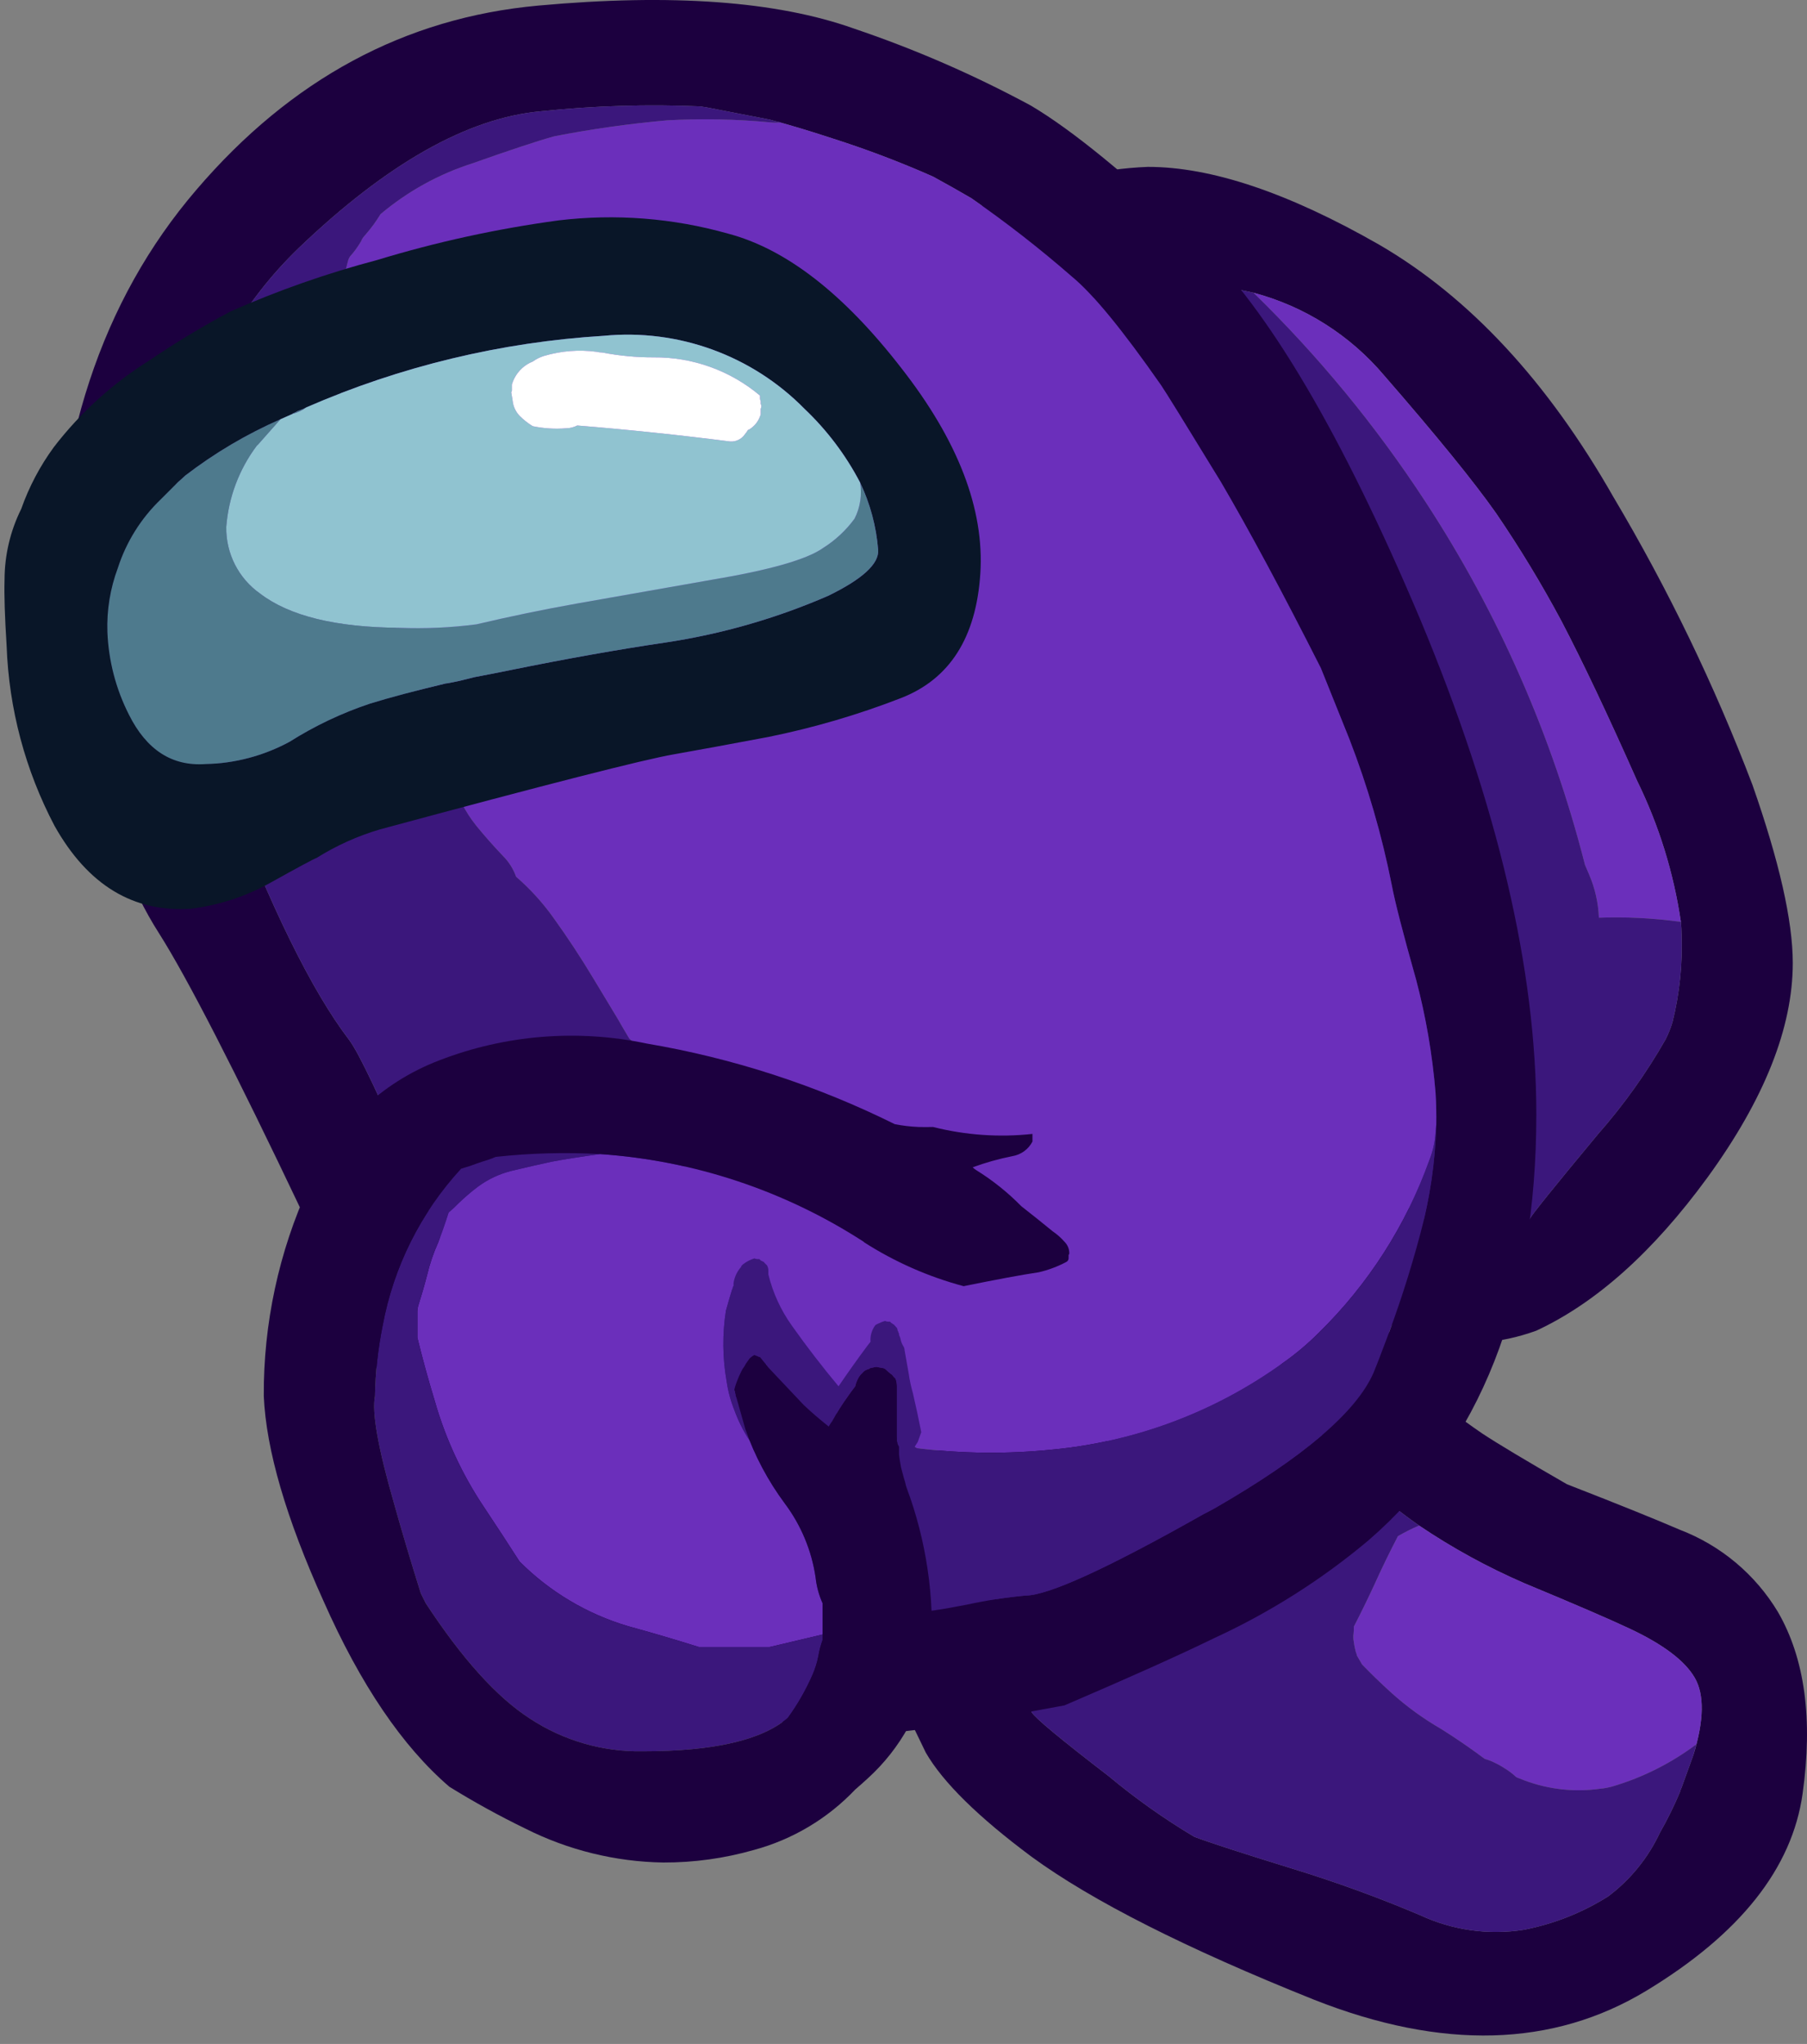 <?xml version="1.0" encoding="UTF-8"?>
<svg width="130px" height="147px" viewBox="0 0 130 147" version="1.1" xmlns="http://www.w3.org/2000/svg" xmlns:xlink="http://www.w3.org/1999/xlink">
    <rect x="0" y="0" width="130" height="147" fill="#808080" stroke="none"/>
    <title>ico-purple-player</title>
    <g id="Page-1" stroke="none" stroke-width="1" fill="none" fill-rule="evenodd">
        <g id="ico-purple-player" transform="translate(65, 73.5) scale(-1, 1) translate(-65, -73.5) " fill-rule="nonzero">
            <g id="Layer4_13_MEMBER_0_FILL" transform="translate(1, 12)">
                <path d="M55.123,1.802 C54.242,1.308 53.275,0.986 52.273,0.852 C52.007,0.811 51.74,0.761 51.473,0.702 C49.817,0.303 48.125,0.068 46.423,0.002 C41.853,-0.001 36.303,1.865 29.773,5.602 C23.283,9.38 17.666,15.43 12.923,23.752 C9.001,30.352 5.655,37.278 2.923,44.452 C0.993,49.956 0.026,54.223 0.023,57.252 C0.023,61.919 2.073,67.069 6.173,72.702 C10.073,78.036 14.173,81.702 18.473,83.702 C23.729,85.6 28.763,84.417 33.573,80.152 C34.313,79.49 34.894,78.67 35.273,77.752 C37.63,71.9 39.291,65.792 40.223,59.552 C42.023,55.886 43.706,52.152 45.273,48.352 C46.661,44.942 48.351,41.662 50.323,38.552 C50.882,38.127 51.357,37.602 51.723,37.002 C51.923,36.636 52.14,36.252 52.373,35.852 C52.516,35.633 52.633,35.398 52.723,35.152 C54.92,30.923 57.427,26.862 60.223,23.002 C60.623,22.502 60.99,22.019 61.323,21.552 C64.99,16.652 65.073,11.936 61.573,7.402 C61.54,7.302 61.506,7.186 61.473,7.052 L61.473,6.302 C61.148,4.991 60.298,3.87 59.123,3.202 C57.895,2.476 56.536,2 55.123,1.802 M51.473,9.602 C52.17,9.693 52.871,9.743 53.573,9.752 C53.62,9.805 53.67,9.855 53.723,9.902 L53.723,10.302 C53.756,10.436 53.79,10.552 53.823,10.652 C53.858,10.791 53.909,10.925 53.973,11.052 C54.006,11.186 54.04,11.302 54.073,11.402 C54.273,11.669 54.473,11.936 54.673,12.202 C54.873,12.436 55.056,12.669 55.223,12.902 C55.439,13.185 55.691,13.437 55.973,13.652 C55.784,14.165 55.532,14.652 55.223,15.102 C54.528,16.026 53.988,17.056 53.623,18.152 C53.39,18.786 53.123,19.419 52.823,20.052 C50.884,22.161 49.282,24.556 48.073,27.152 C47.223,28.955 46.272,30.708 45.223,32.402 C42.363,35.925 40.038,39.851 38.323,44.052 C36.856,47.552 35.406,51.052 33.973,54.552 C33.852,54.669 33.751,54.804 33.673,54.952 C32.245,58.301 31.302,61.837 30.873,65.452 C30.606,67.986 30.138,70.494 29.473,72.952 C29.24,73.186 29.023,73.419 28.823,73.652 C28.332,74.211 27.797,74.729 27.223,75.202 C26.561,75.667 25.837,76.037 25.073,76.302 C23.373,76.302 21.673,76.302 19.973,76.302 C19.755,76.243 19.551,76.141 19.373,76.002 C19.228,75.919 19.094,75.818 18.973,75.702 C18.811,75.376 17.161,73.326 14.023,69.552 C12.18,67.456 10.555,65.178 9.173,62.752 C8.97,62.351 8.802,61.933 8.673,61.502 C8.159,59.427 7.94,57.289 8.023,55.152 C8.027,54.881 8.043,54.597 8.073,54.302 C8.59,50.776 9.653,47.352 11.223,44.152 C13.321,39.422 15.138,35.588 16.673,32.652 C18.099,29.987 19.668,27.399 21.373,24.902 C22.97,22.633 25.653,19.333 29.423,15.002 C31.873,12.103 35.154,10.026 38.823,9.052 C40.43,8.68 42.074,8.496 43.723,8.502 L43.973,8.502 L48.923,9.202 C49.697,9.329 50.547,9.462 51.473,9.602 L51.473,9.602 Z" id="path6" fill="#1C003F"></path>
                <path d="M26.473,24.052 C30.026,18.614 34.168,13.583 38.823,9.052 C35.154,10.026 31.873,12.103 29.423,15.002 C25.653,19.333 22.97,22.633 21.373,24.902 C19.668,27.399 18.099,29.987 16.673,32.652 C15.138,35.588 13.321,39.422 11.223,44.152 C9.653,47.352 8.59,50.776 8.073,54.302 C10.027,54.032 12.001,53.932 13.973,54.002 C14.014,52.935 14.251,51.884 14.673,50.902 C14.773,50.669 14.873,50.436 14.973,50.202 C17.336,40.911 21.222,32.074 26.473,24.052 L26.473,24.052 Z" id="path8" fill="#6B2FBB"></path>
                <path d="M53.573,9.752 C52.871,9.743 52.169,9.693 51.473,9.602 C50.547,9.462 49.697,9.329 48.923,9.202 L43.973,8.502 L43.723,8.502 C42.074,8.496 40.43,8.68 38.823,9.052 C34.168,13.583 30.026,18.614 26.473,24.052 C21.222,32.074 17.336,40.91 14.973,50.202 C14.873,50.436 14.773,50.669 14.673,50.902 C14.251,51.884 14.014,52.935 13.973,54.002 C12.001,53.931 10.027,54.032 8.073,54.302 C8.043,54.597 8.027,54.881 8.023,55.152 C7.94,57.289 8.159,59.427 8.673,61.502 C8.802,61.933 8.969,62.351 9.173,62.752 C10.555,65.178 12.18,67.456 14.023,69.552 C17.161,73.326 18.811,75.376 18.973,75.702 C19.094,75.818 19.228,75.919 19.373,76.002 C19.551,76.141 19.755,76.243 19.973,76.302 C21.673,76.302 23.373,76.302 25.073,76.302 C25.837,76.037 26.561,75.667 27.223,75.202 C27.797,74.729 28.332,74.211 28.823,73.652 C29.023,73.419 29.24,73.186 29.473,72.952 C30.138,70.494 30.606,67.986 30.873,65.452 C31.302,61.837 32.244,58.301 33.673,54.952 C33.751,54.804 33.852,54.669 33.973,54.552 C35.406,51.052 36.856,47.552 38.323,44.052 C40.037,39.851 42.362,35.925 45.223,32.402 C46.271,30.708 47.223,28.955 48.073,27.152 C49.282,24.556 50.884,22.161 52.823,20.052 C53.123,19.419 53.39,18.786 53.623,18.152 C53.988,17.056 54.528,16.026 55.223,15.102 C55.532,14.652 55.784,14.165 55.973,13.652 C55.691,13.437 55.438,13.185 55.223,12.902 C55.056,12.669 54.873,12.436 54.673,12.202 C54.473,11.936 54.273,11.669 54.073,11.402 C54.04,11.302 54.006,11.186 53.973,11.052 C53.908,10.925 53.858,10.791 53.823,10.652 C53.79,10.552 53.756,10.436 53.723,10.302 L53.723,9.902 C53.67,9.855 53.62,9.805 53.573,9.752 Z" id="path10" fill="#3B177C"></path>
            </g>
            <g id="Layer4_13_MEMBER_1_FILL" transform="translate(0, 85)">
                <path d="M66.508,28.757 C67.267,25.93 66.374,22.916 64.198,20.958 C59.633,16.398 55.068,11.838 50.503,7.278 C50.47,7.335 50.447,7.341 50.435,7.296 C50.25,7.15 50.044,6.974 49.817,6.766 C48.324,6.096 46.874,5.336 45.474,4.489 C42.863,2.79 40.069,1.39 37.145,0.316 C36.923,0.227 36.695,0.153 36.463,0.096 C36.284,0.117 36.104,0.128 35.924,0.131 C35.768,0.123 35.613,0.152 35.471,0.215 C35.284,0.219 35.098,0.208 34.913,0.182 C34.797,0.218 34.688,0.272 34.589,0.342 C34.483,0.411 34.381,0.487 34.285,0.57 C34.044,0.675 33.823,0.821 33.631,1.001 L33.308,1.161 C33.202,1.23 33.1,1.306 33.003,1.389 C32.957,1.533 32.896,1.672 32.822,1.804 C32.668,2.002 32.528,2.21 32.403,2.428 L32.228,2.731 L32.003,3.121 C32.034,3.6 31.99,4.081 31.873,4.547 C31.672,6.01 31.308,7.446 30.787,8.827 C30.494,9.736 30.172,10.627 29.82,11.502 C29.759,11.604 29.715,11.715 29.689,11.83 L29.639,11.917 C28.936,13.667 26.841,15.729 23.354,18.103 C22.234,18.842 20.205,20.057 17.266,21.748 C13.642,23.158 10.933,24.25 9.14,25.023 C6.194,26.152 3.711,28.235 2.087,30.94 C0.153,34.288 -0.436,38.643 0.317,44.005 C1.071,49.367 4.812,54.086 11.541,58.164 C18.271,62.241 26.247,62.459 35.471,58.816 C44.683,55.127 51.452,51.703 55.778,48.543 C59.623,45.682 62.163,43.184 63.396,41.048 L64.291,39.197 C65.101,37.196 65.734,35.128 66.185,33.016 C66.394,31.779 66.499,30.527 66.499,29.272 C66.48,29.101 66.482,28.928 66.508,28.757 M42.333,12.029 C43.401,12.646 44.472,13.225 45.544,13.768 C49.709,18.02 53.837,22.27 57.928,26.517 C58.132,26.747 58.32,26.99 58.489,27.246 C58.475,27.33 58.447,27.411 58.408,27.487 C58.386,27.644 58.355,27.799 58.313,27.952 C58.287,28.122 58.284,28.295 58.304,28.466 C58.569,30.274 57.726,33.502 55.774,38.149 C55.541,38.553 53.694,40.085 50.234,42.744 C48.301,44.356 46.243,45.813 44.081,47.102 C42.951,47.527 40.582,48.295 36.976,49.408 C33.875,50.359 30.825,51.469 27.839,52.735 C25.507,53.824 22.903,54.191 20.361,53.787 C18.209,53.37 16.154,52.556 14.3,51.385 C12.707,50.189 11.432,48.62 10.587,46.817 C10.05,45.877 9.57,44.905 9.149,43.908 C9.116,43.781 9.071,43.659 9.014,43.541 L8.168,41.206 C7.406,38.726 7.375,36.88 8.075,35.667 C8.775,34.455 10.316,33.285 12.699,32.159 C14.128,31.483 16.665,30.388 20.31,28.875 C22.966,27.726 25.509,26.334 27.907,24.716 C29.143,23.855 30.321,22.916 31.436,21.904 C33.417,20.159 35.131,18.134 36.524,15.892 L36.849,15.329 C37.245,14.442 37.632,13.606 38.007,12.822 C38.334,12.058 38.613,11.275 38.842,10.476 C40.045,10.902 41.212,11.421 42.333,12.029 L42.333,12.029 Z" id="path13" fill="#1C003F"></path>
                <path d="M32.617,32.458 C32.598,32.302 32.592,32.144 32.601,31.987 C32.093,31 31.607,30.008 31.144,29.01 C30.604,27.812 30.032,26.636 29.43,25.479 C28.938,25.195 28.429,24.94 27.907,24.716 C25.509,26.334 22.966,27.726 20.31,28.875 C16.665,30.388 14.128,31.483 12.699,32.159 C10.316,33.285 8.775,34.455 8.075,35.667 C7.375,36.88 7.406,38.726 8.168,41.206 C8.095,40.933 8.028,40.682 7.967,40.454 C9.729,41.776 11.708,42.782 13.815,43.426 C14.166,43.541 14.53,43.616 14.899,43.648 C16.865,43.922 18.869,43.663 20.701,42.899 C20.782,42.878 20.86,42.845 20.931,42.8 C21.181,42.564 21.457,42.355 21.752,42.178 C21.996,42.016 22.251,41.874 22.517,41.753 C22.73,41.648 22.952,41.563 23.182,41.502 C24.198,40.741 25.249,40.02 26.335,39.339 C27.618,38.598 28.82,37.724 29.919,36.731 C30.646,36.073 31.343,35.398 32.012,34.707 L32.112,34.533 L32.212,34.36 L32.387,34.057 C32.39,33.987 32.41,33.92 32.444,33.859 C32.517,33.605 32.57,33.346 32.602,33.084 C32.644,32.878 32.65,32.666 32.617,32.458 L32.617,32.458 Z" id="path15" fill="#6B2FBB"></path>
                <path d="M45.544,13.768 C44.472,13.225 43.401,12.646 42.333,12.029 C41.212,11.421 40.045,10.902 38.842,10.476 C38.613,11.275 38.334,12.058 38.007,12.822 C37.632,13.606 37.245,14.442 36.849,15.329 L36.524,15.892 C35.131,18.134 33.417,20.159 31.436,21.904 C30.321,22.916 29.143,23.855 27.907,24.716 C28.429,24.94 28.938,25.195 29.43,25.479 C30.032,26.635 30.604,27.812 31.144,29.01 C31.607,30.008 32.093,31 32.601,31.987 C32.592,32.144 32.598,32.302 32.617,32.458 C32.65,32.666 32.645,32.878 32.602,33.084 C32.57,33.346 32.517,33.605 32.444,33.859 C32.41,33.92 32.39,33.987 32.387,34.057 L32.212,34.36 L32.112,34.533 L32.012,34.707 C31.343,35.398 30.646,36.073 29.919,36.731 C28.82,37.724 27.618,38.598 26.335,39.339 C25.249,40.02 24.198,40.741 23.182,41.502 C22.952,41.563 22.73,41.648 22.517,41.753 C22.251,41.874 21.996,42.016 21.752,42.178 C21.457,42.355 21.181,42.564 20.931,42.8 C20.86,42.845 20.782,42.878 20.701,42.899 C18.869,43.663 16.865,43.922 14.899,43.648 C14.53,43.616 14.166,43.541 13.815,43.426 C11.708,42.782 9.729,41.776 7.967,40.454 C8.028,40.682 8.095,40.932 8.168,41.206 L9.014,43.541 C9.071,43.659 9.116,43.781 9.149,43.908 C9.57,44.905 10.05,45.877 10.587,46.817 C11.432,48.62 12.707,50.189 14.3,51.385 C16.154,52.556 18.209,53.37 20.361,53.787 C22.903,54.191 25.507,53.824 27.839,52.735 C30.825,51.469 33.875,50.359 36.976,49.408 C40.583,48.296 42.951,47.527 44.081,47.102 C46.243,45.813 48.301,44.356 50.234,42.744 C53.694,40.085 55.541,38.553 55.774,38.149 C57.726,33.502 58.569,30.274 58.304,28.466 C58.284,28.295 58.287,28.122 58.313,27.952 C58.355,27.799 58.387,27.644 58.408,27.487 C58.447,27.411 58.475,27.33 58.489,27.246 C58.32,26.99 58.132,26.747 57.928,26.517 C53.838,22.27 49.71,18.02 45.544,13.768 Z" id="path17" fill="#3B177C"></path>
            </g>
            <g id="Layer4_13_MEMBER_2_FILL" transform="translate(19, 0)">
                <path d="M72.273,0.402 C62.687,-0.472 55.12,0.078 49.573,2.052 C45.173,3.538 40.908,5.394 36.823,7.602 C33.87,9.353 29.87,12.619 24.823,17.402 C19.765,22.219 14.432,31.269 8.823,44.552 C3.254,57.882 0.471,69.749 0.473,80.152 C0.473,93.619 4.506,103.836 12.573,110.802 C15.929,113.616 19.645,115.97 23.623,117.802 C26.156,119.036 29.756,120.652 34.423,122.652 C42.467,124.164 47.617,124.864 49.873,124.752 C52.331,124.602 54.74,123.992 56.973,122.952 C59.412,121.889 64.729,119.122 72.923,114.652 C75.006,113.342 76.753,111.561 78.023,109.452 C78.923,108.119 80.056,106.186 81.423,103.652 C84.19,97.819 86.806,92.319 89.273,87.152 C94.106,76.986 97.54,70.302 99.573,67.102 C101.54,64.036 103.39,59.419 105.123,53.252 C106.456,47.652 107.123,44.819 107.123,44.752 C107.123,31.984 103.706,21.617 96.873,13.652 C90.064,5.69 81.864,1.274 72.273,0.402 M60.273,7.702 C60.375,7.697 60.475,7.68 60.573,7.652 C64.41,7.486 68.253,7.603 72.073,8.002 C77.341,8.472 83.157,11.755 89.523,17.852 C91.48,19.742 93.163,21.897 94.523,24.252 C97.559,29.504 99.076,35.904 99.073,43.452 C99.073,44.752 97.656,49.136 94.823,56.602 C91.556,65.202 88.573,71.269 85.873,74.802 C85.173,75.736 83.606,79.036 81.173,84.702 C77.94,92.169 75.956,96.652 75.223,98.152 C71.956,104.919 68.123,109.636 63.723,112.302 C59.556,114.802 53.806,116.052 46.473,116.052 C45.045,115.998 43.624,115.831 42.223,115.552 C41.974,115.506 41.707,115.456 41.423,115.402 C40.037,115.101 38.635,114.884 37.223,114.752 C35.589,114.75 31.322,112.8 24.423,108.902 C24.142,108.762 23.859,108.612 23.573,108.452 C17.189,104.775 13.389,101.525 12.173,98.702 C11.941,98.136 11.707,97.536 11.473,96.902 C10.442,94.236 9.558,91.515 8.823,88.752 C8.13,86.191 7.744,83.555 7.673,80.902 C7.66,80.131 7.676,79.364 7.723,78.602 C7.948,75.85 8.417,73.122 9.123,70.452 C10.056,67.152 10.64,64.886 10.873,63.652 C11.582,60.07 12.603,56.557 13.923,53.152 L15.973,48.052 C18.74,42.586 21.14,38.119 23.173,34.652 C25.74,30.452 27.173,28.136 27.473,27.702 C30.24,23.736 32.373,21.136 33.873,19.902 C36.183,17.886 38.604,16 41.123,14.252 C42.04,13.718 42.957,13.202 43.873,12.702 C46.238,11.655 48.658,10.737 51.123,9.952 C52.751,9.417 54.251,8.967 55.623,8.602 L60.273,7.702 Z" id="path20" fill="#1C003F"></path>
                <path d="M55.573,8.802 C55.324,8.828 55.072,8.828 54.823,8.802 C55.102,8.745 55.369,8.679 55.623,8.602 C54.252,8.967 52.752,9.417 51.123,9.952 C48.658,10.737 46.238,11.655 43.873,12.702 C42.957,13.202 42.04,13.718 41.123,14.252 C38.604,16 36.183,17.886 33.873,19.902 C32.373,21.136 30.24,23.736 27.473,27.702 C27.173,28.136 25.74,30.452 23.173,34.652 C21.14,38.119 18.74,42.586 15.973,48.052 L13.923,53.152 C12.603,56.557 11.582,60.07 10.873,63.652 C10.64,64.886 10.056,67.152 9.123,70.452 C8.417,73.122 7.949,75.85 7.723,78.602 C7.677,79.364 7.66,80.131 7.673,80.902 C7.691,81.076 7.707,81.242 7.723,81.402 C7.757,82.106 7.909,82.799 8.173,83.452 C9.852,88.134 12.57,92.373 16.123,95.852 C16.91,96.641 17.763,97.36 18.673,98.002 C23.551,101.527 29.282,103.685 35.273,104.252 C38.517,104.586 41.787,104.552 45.023,104.152 C46.771,103.112 48.656,102.321 50.623,101.802 C54.429,98.772 57.462,94.882 59.473,90.452 C59.57,89.663 59.772,88.889 60.073,88.152 C60.74,86.586 61.356,84.986 61.923,83.352 C62.523,81.552 63.073,79.786 63.573,78.052 C63.926,76.74 64.677,75.57 65.723,74.702 C66.023,74.202 66.306,73.719 66.573,73.252 C67.173,72.252 67.757,71.286 68.323,70.352 C69.223,68.852 70.19,67.386 71.223,65.952 C71.99,64.885 72.88,63.912 73.873,63.052 C74.072,62.487 74.397,61.974 74.823,61.552 C75.49,60.852 76.123,60.136 76.723,59.402 C77.553,58.376 78.15,57.182 78.473,55.902 C78.801,54.582 79.36,53.329 80.123,52.202 C80.188,51.674 80.358,51.164 80.623,50.702 C80.954,49.977 81.221,49.224 81.423,48.452 C81.661,47.407 81.995,46.386 82.423,45.402 C82.866,44.444 83.25,43.458 83.573,42.452 C83.673,42.186 83.808,41.934 83.973,41.702 C83.973,41.568 83.99,41.433 84.023,41.302 C84.058,40.926 84.142,40.557 84.273,40.202 L84.573,39.402 C84.776,38.924 84.911,38.419 84.973,37.902 C85.047,37.517 85.182,37.145 85.373,36.802 C85.598,36.45 85.799,36.083 85.973,35.702 L85.973,33.802 C85.973,33.169 85.99,32.552 86.023,31.952 C86.056,31.552 86.09,31.169 86.123,30.802 C86.153,30.414 86.272,30.037 86.473,29.702 L86.473,20.652 C86.44,20.552 86.406,20.436 86.373,20.302 C86.309,20.179 86.274,20.042 86.273,19.902 C86.206,19.669 86.14,19.436 86.073,19.202 C86.04,19.069 86.006,18.936 85.973,18.802 C85.943,18.678 85.893,18.56 85.823,18.452 C85.519,18.114 85.251,17.746 85.023,17.352 C84.955,17.184 84.853,17.03 84.723,16.902 C84.523,16.669 84.323,16.419 84.123,16.152 C83.956,15.919 83.79,15.669 83.623,15.402 C81.683,13.765 79.441,12.525 77.023,11.752 C74.298,10.786 72.331,10.136 71.123,9.802 C68.428,9.277 65.708,8.893 62.973,8.652 C60.506,8.519 58.033,8.569 55.573,8.802 Z" id="path22" fill="#6B2FBB"></path>
                <path d="M60.573,7.652 C60.475,7.68 60.375,7.697 60.273,7.702 L55.623,8.602 C55.369,8.679 55.102,8.745 54.823,8.802 C55.072,8.828 55.324,8.828 55.573,8.802 C58.033,8.569 60.506,8.519 62.973,8.652 C65.708,8.893 68.428,9.277 71.123,9.802 C72.331,10.136 74.298,10.786 77.023,11.752 C79.441,12.525 81.683,13.765 83.623,15.402 C83.79,15.669 83.956,15.919 84.123,16.152 C84.323,16.419 84.523,16.669 84.723,16.902 C84.853,17.03 84.955,17.183 85.023,17.352 C85.251,17.745 85.519,18.114 85.823,18.452 C85.893,18.56 85.943,18.678 85.973,18.802 C86.006,18.936 86.04,19.069 86.073,19.202 C86.14,19.436 86.206,19.669 86.273,19.902 C86.274,20.042 86.309,20.179 86.373,20.302 C86.406,20.436 86.44,20.552 86.473,20.652 L86.473,29.702 C86.273,30.037 86.153,30.414 86.123,30.802 C86.09,31.169 86.056,31.552 86.023,31.952 C85.99,32.552 85.973,33.169 85.973,33.802 L85.973,35.702 C85.799,36.083 85.598,36.45 85.373,36.802 C85.182,37.145 85.047,37.517 84.973,37.902 C84.911,38.419 84.776,38.924 84.573,39.402 L84.273,40.202 C84.142,40.557 84.058,40.926 84.023,41.302 C83.99,41.433 83.973,41.568 83.973,41.702 C83.808,41.934 83.673,42.186 83.573,42.452 C83.25,43.458 82.866,44.443 82.423,45.402 C81.995,46.386 81.661,47.407 81.423,48.452 C81.221,49.224 80.954,49.977 80.623,50.702 C80.358,51.164 80.188,51.674 80.123,52.202 C79.36,53.329 78.801,54.581 78.473,55.902 C78.15,57.182 77.553,58.376 76.723,59.402 C76.123,60.136 75.49,60.852 74.823,61.552 C74.397,61.974 74.072,62.487 73.873,63.052 C72.88,63.912 71.99,64.885 71.223,65.952 C70.19,67.386 69.223,68.852 68.323,70.352 C67.757,71.286 67.173,72.252 66.573,73.252 C66.307,73.719 66.023,74.202 65.723,74.702 C64.677,75.57 63.926,76.74 63.573,78.052 C63.073,79.786 62.523,81.552 61.923,83.352 C61.357,84.986 60.74,86.586 60.073,88.152 C59.772,88.889 59.571,89.663 59.473,90.452 C57.462,94.882 54.429,98.772 50.623,101.802 C48.656,102.321 46.771,103.112 45.023,104.152 C41.787,104.552 38.517,104.586 35.273,104.252 C29.282,103.685 23.551,101.527 18.673,98.002 C17.763,97.36 16.91,96.641 16.123,95.852 C12.57,92.373 9.852,88.134 8.173,83.452 C7.909,82.799 7.757,82.106 7.723,81.402 C7.707,81.242 7.691,81.076 7.673,80.902 C7.744,83.555 8.13,86.191 8.823,88.752 C9.558,91.515 10.442,94.236 11.473,96.902 C11.708,97.536 11.941,98.136 12.173,98.702 C13.39,101.525 17.19,104.775 23.573,108.452 C23.859,108.612 24.143,108.762 24.423,108.902 C31.322,112.8 35.589,114.75 37.223,114.752 C38.635,114.884 40.037,115.101 41.423,115.402 C41.708,115.456 41.974,115.506 42.223,115.552 C43.624,115.831 45.045,115.998 46.473,116.052 C53.806,116.052 59.556,114.802 63.723,112.302 C68.123,109.636 71.956,104.919 75.223,98.152 C75.956,96.652 77.94,92.169 81.173,84.702 C83.606,79.036 85.173,75.736 85.873,74.802 C88.573,71.269 91.556,65.202 94.823,56.602 C97.656,49.136 99.073,44.752 99.073,43.452 C99.076,35.904 97.559,29.504 94.523,24.252 C93.163,21.897 91.48,19.742 89.523,17.852 C83.158,11.755 77.341,8.472 72.073,8.002 C68.254,7.603 64.41,7.486 60.573,7.652 Z" id="path24" fill="#3B177C"></path>
            </g>
            <g id="Layer4_13_MEMBER_2_MEMBER_0_FILL" transform="translate(53, 74)">
                <path d="M21.873,24.102 C21.833,24.191 21.782,24.275 21.723,24.352 C21.771,24.293 21.821,24.226 21.873,24.152 C21.88,24.153 21.88,24.137 21.873,24.102 M37.323,9.552 C36.434,9.383 35.268,9.199 33.823,9.002 C27.074,9.461 20.553,11.629 14.873,15.302 L14.823,15.352 C12.616,16.764 10.204,17.826 7.673,18.502 C7.981,19.66 8.365,20.796 8.823,21.902 C9.446,23.466 9.899,25.092 10.173,26.752 C10.306,27.767 10.575,28.76 10.973,29.702 C10.891,29.484 10.808,29.251 10.723,29.002 C10.904,28.073 11.104,27.139 11.323,26.202 C11.455,25.743 11.555,25.275 11.623,24.802 L11.923,23.102 C11.925,22.995 11.96,22.89 12.023,22.802 C12.124,22.633 12.192,22.447 12.223,22.252 C12.251,22.167 12.284,22.083 12.323,22.002 L12.323,21.902 C12.352,21.877 12.371,21.841 12.373,21.802 C12.376,21.764 12.394,21.728 12.423,21.702 C12.424,21.633 12.441,21.564 12.473,21.502 L12.573,21.402 C12.571,21.389 12.576,21.375 12.586,21.365 C12.595,21.355 12.609,21.35 12.623,21.352 C12.656,21.286 12.69,21.252 12.723,21.252 C12.768,21.211 12.818,21.178 12.873,21.152 L12.973,21.052 C13.04,21.052 13.09,21.052 13.123,21.052 C13.193,21.052 13.261,21.035 13.323,21.002 C13.461,21.038 13.596,21.088 13.723,21.152 C13.829,21.189 13.93,21.239 14.023,21.302 C14.283,21.646 14.407,22.073 14.373,22.502 C14.439,22.579 14.506,22.662 14.573,22.752 C15.298,23.727 15.998,24.71 16.673,25.702 C17.843,24.301 18.96,22.851 20.023,21.352 C20.821,20.239 21.398,18.983 21.723,17.652 L21.723,17.402 C21.716,17.262 21.751,17.123 21.823,17.002 L21.923,16.902 L22.023,16.802 C22.021,16.789 22.026,16.775 22.036,16.765 C22.045,16.755 22.059,16.75 22.073,16.752 L22.273,16.652 L22.373,16.552 C22.406,16.552 22.456,16.552 22.523,16.552 C22.593,16.552 22.661,16.535 22.723,16.502 C23.033,16.595 23.322,16.748 23.573,16.952 C23.6,16.991 23.634,17.025 23.673,17.052 C23.685,17.076 23.685,17.092 23.673,17.102 C23.962,17.426 24.153,17.824 24.223,18.252 C24.233,18.319 24.233,18.386 24.223,18.452 C24.243,18.484 24.26,18.518 24.273,18.552 C24.44,19.086 24.606,19.652 24.773,20.252 C25.04,21.943 25.023,23.667 24.723,25.352 C24.622,26.055 24.438,26.743 24.173,27.402 C23.895,28.177 23.526,28.915 23.073,29.602 C23.194,29.344 23.294,29.076 23.373,28.802 C22.697,30.719 21.736,32.522 20.523,34.152 C19.361,35.709 18.605,37.53 18.323,39.452 C18.255,40.092 18.086,40.716 17.823,41.302 L17.823,43.552 L17.823,43.552 C19.094,43.849 20.361,44.149 21.623,44.452 L26.723,44.452 C28.423,43.919 30.123,43.419 31.823,42.952 C34.77,42.077 37.452,40.479 39.623,38.302 C40.457,37.002 41.307,35.702 42.173,34.402 C43.749,32.054 44.947,29.472 45.723,26.752 C46.19,25.219 46.607,23.702 46.973,22.202 L46.973,20.302 C46.971,20.184 46.954,20.067 46.923,19.952 C46.69,19.219 46.473,18.469 46.273,17.702 C46.082,16.895 45.814,16.108 45.473,15.352 C45.207,14.652 44.957,13.936 44.723,13.202 C44.478,12.999 44.244,12.782 44.023,12.552 C43.582,12.124 43.114,11.723 42.623,11.352 C41.891,10.81 41.058,10.419 40.173,10.202 C39.197,9.969 38.247,9.752 37.323,9.552 L37.323,9.552 Z" id="path27" fill="#6B2FBB"></path>
                <path d="M23.673,17.052 C23.634,17.025 23.6,16.991 23.573,16.952 C23.322,16.748 23.033,16.595 22.723,16.502 C22.661,16.535 22.593,16.552 22.523,16.552 C22.456,16.552 22.406,16.552 22.373,16.552 L22.273,16.652 L22.073,16.752 C22.059,16.75 22.045,16.755 22.035,16.765 C22.026,16.775 22.021,16.789 22.023,16.802 L21.923,16.902 L21.823,17.002 C21.751,17.123 21.716,17.262 21.723,17.402 L21.723,17.652 C21.398,18.983 20.821,20.239 20.023,21.352 C18.96,22.851 17.843,24.301 16.673,25.702 C15.998,24.71 15.298,23.727 14.573,22.752 C14.506,22.662 14.439,22.579 14.373,22.502 C14.407,22.073 14.283,21.646 14.023,21.302 C13.93,21.239 13.829,21.189 13.723,21.152 C13.595,21.088 13.461,21.038 13.323,21.002 C13.261,21.035 13.192,21.052 13.123,21.052 C13.09,21.052 13.04,21.052 12.973,21.052 L12.873,21.152 C12.818,21.178 12.767,21.211 12.723,21.252 C12.69,21.252 12.656,21.286 12.623,21.352 C12.609,21.35 12.595,21.355 12.585,21.365 C12.575,21.375 12.571,21.389 12.573,21.402 L12.473,21.502 C12.441,21.564 12.424,21.633 12.423,21.702 C12.393,21.728 12.375,21.764 12.373,21.802 C12.37,21.841 12.352,21.877 12.323,21.902 L12.323,22.002 C12.284,22.083 12.25,22.167 12.223,22.252 C12.192,22.447 12.124,22.633 12.023,22.802 C11.96,22.89 11.925,22.995 11.923,23.102 L11.623,24.802 C11.555,25.275 11.455,25.743 11.323,26.202 C11.104,27.14 10.904,28.073 10.723,29.002 C10.807,29.251 10.891,29.484 10.973,29.702 L12.123,31.502 C12.14,31.518 12.157,31.535 12.173,31.552 C12.239,31.219 12.289,30.902 12.323,30.602 L12.323,30.052 L12.423,29.852 C12.423,29.783 12.441,29.714 12.473,29.652 L12.473,25.702 C12.47,25.514 12.504,25.328 12.573,25.152 L12.723,25.002 C12.771,24.92 12.84,24.851 12.923,24.802 C13.062,24.691 13.195,24.574 13.323,24.452 C13.359,24.443 13.393,24.426 13.423,24.402 C13.589,24.369 13.773,24.336 13.973,24.302 C14.122,24.332 14.272,24.366 14.423,24.402 C14.434,24.424 14.451,24.441 14.473,24.452 C14.597,24.482 14.716,24.533 14.823,24.602 L15.023,24.802 C15.124,24.905 15.209,25.023 15.273,25.152 C15.363,25.326 15.431,25.511 15.473,25.702 C15.671,25.958 15.855,26.208 16.023,26.452 C16.427,27.011 16.794,27.596 17.123,28.202 C17.197,28.297 17.264,28.397 17.323,28.502 C17.352,28.528 17.37,28.564 17.373,28.602 C18.006,28.102 18.606,27.586 19.173,27.052 L21.723,24.352 C21.782,24.275 21.832,24.191 21.873,24.102 C21.88,24.137 21.88,24.153 21.873,24.152 C22.022,23.978 22.172,23.795 22.323,23.602 C22.377,23.607 22.431,23.589 22.473,23.552 C22.558,23.525 22.642,23.491 22.723,23.452 C22.852,23.516 22.97,23.601 23.073,23.702 C23.139,23.802 23.223,23.919 23.323,24.052 C23.394,24.193 23.477,24.327 23.573,24.452 C23.646,24.582 23.713,24.716 23.773,24.852 C23.827,24.965 23.877,25.082 23.923,25.202 C24.026,25.445 24.109,25.696 24.173,25.952 C24.167,25.99 24.149,26.025 24.123,26.052 C24.126,26.138 24.108,26.224 24.073,26.302 C24.078,26.373 24.061,26.443 24.023,26.502 L23.373,28.802 C23.293,29.076 23.193,29.344 23.073,29.602 C23.525,28.915 23.894,28.177 24.173,27.402 C24.437,26.744 24.622,26.055 24.723,25.352 C25.023,23.667 25.04,21.943 24.773,20.252 C24.606,19.652 24.439,19.086 24.273,18.552 C24.259,18.518 24.243,18.484 24.223,18.452 C24.232,18.386 24.232,18.319 24.223,18.252 C24.153,17.825 23.962,17.426 23.673,17.102 C23.684,17.092 23.684,17.076 23.673,17.052 M33.823,9.002 C35.267,9.199 36.434,9.383 37.323,9.552 C38.247,9.752 39.197,9.969 40.173,10.202 C41.058,10.419 41.89,10.81 42.623,11.352 C43.114,11.723 43.581,12.124 44.023,12.552 C44.244,12.782 44.478,12.999 44.723,13.202 C44.956,13.936 45.206,14.652 45.473,15.352 C45.814,16.108 46.082,16.895 46.273,17.702 C46.473,18.469 46.689,19.219 46.923,19.952 C46.953,20.067 46.97,20.184 46.973,20.302 L46.973,22.202 C46.606,23.702 46.189,25.219 45.723,26.752 C44.947,29.472 43.749,32.054 42.173,34.402 C41.306,35.702 40.456,37.002 39.623,38.302 C37.451,40.479 34.77,42.078 31.823,42.952 C30.123,43.419 28.423,43.919 26.723,44.452 L21.623,44.452 C20.36,44.149 19.094,43.849 17.823,43.552 L17.823,43.952 C17.958,44.326 18.058,44.711 18.123,45.102 C18.211,45.548 18.345,45.984 18.523,46.402 C19.005,47.515 19.609,48.572 20.323,49.552 C22.189,51.152 25.656,51.952 30.723,51.952 C33.614,52.011 36.456,51.191 38.873,49.602 C41.247,48.074 43.747,45.307 46.373,41.302 C46.483,41.074 46.6,40.84 46.723,40.602 C47.456,38.269 48.106,36.086 48.673,34.052 C49.806,30.119 50.256,27.569 50.023,26.402 C49.993,24.706 49.809,23.016 49.473,21.352 C48.694,17.128 46.735,13.21 43.823,10.052 C43.623,9.986 43.406,9.919 43.173,9.852 C42.906,9.752 42.623,9.652 42.323,9.552 C42.089,9.486 41.839,9.402 41.573,9.302 C41.492,9.263 41.408,9.23 41.323,9.202 C38.833,8.93 36.324,8.863 33.823,9.002 L33.823,9.002 Z" id="path29" fill="#3B177C"></path>
                <path d="M41.323,9.202 C41.409,9.23 41.492,9.263 41.573,9.302 C41.84,9.402 42.09,9.486 42.323,9.552 C42.623,9.652 42.906,9.752 43.173,9.852 C43.406,9.919 43.623,9.986 43.823,10.052 C46.735,13.21 48.694,17.128 49.473,21.352 C49.809,23.016 49.993,24.706 50.023,26.402 C50.256,27.569 49.806,30.119 48.673,34.052 C48.106,36.086 47.456,38.269 46.723,40.602 C46.6,40.84 46.483,41.074 46.373,41.302 C43.747,45.307 41.247,48.074 38.873,49.602 C36.456,51.191 33.615,52.011 30.723,51.952 C25.656,51.952 22.19,51.152 20.323,49.552 C19.609,48.572 19.006,47.515 18.523,46.402 C18.345,45.984 18.211,45.548 18.123,45.102 C18.058,44.711 17.958,44.326 17.823,43.952 L17.823,43.552 L17.823,43.552 L17.823,41.302 C18.086,40.716 18.255,40.092 18.323,39.452 C18.604,37.53 19.361,35.709 20.523,34.152 C21.736,32.522 22.697,30.719 23.373,28.802 L24.023,26.502 C24.061,26.443 24.078,26.373 24.073,26.302 C24.109,26.224 24.126,26.138 24.123,26.052 C24.15,26.025 24.167,25.99 24.173,25.952 C24.11,25.696 24.026,25.445 23.923,25.202 C23.878,25.082 23.828,24.965 23.773,24.852 C23.714,24.716 23.647,24.582 23.573,24.452 C23.478,24.327 23.394,24.193 23.323,24.052 C23.223,23.919 23.14,23.802 23.073,23.702 C22.97,23.601 22.852,23.516 22.723,23.452 C22.642,23.491 22.558,23.525 22.473,23.552 C22.432,23.589 22.378,23.607 22.323,23.602 C22.172,23.795 22.022,23.978 21.873,24.152 C21.821,24.226 21.771,24.293 21.723,24.352 L19.173,27.052 C18.606,27.586 18.006,28.102 17.373,28.602 C17.37,28.564 17.352,28.528 17.323,28.502 C17.264,28.397 17.198,28.297 17.123,28.202 C16.795,27.596 16.427,27.011 16.023,26.452 C15.855,26.208 15.672,25.958 15.473,25.702 C15.431,25.511 15.364,25.326 15.273,25.152 C15.209,25.023 15.125,24.905 15.023,24.802 L14.823,24.602 C14.716,24.533 14.597,24.482 14.473,24.452 C14.451,24.441 14.434,24.424 14.423,24.402 C14.272,24.365 14.122,24.332 13.973,24.302 C13.773,24.336 13.59,24.369 13.423,24.402 C13.393,24.426 13.359,24.443 13.323,24.452 C13.195,24.574 13.062,24.691 12.923,24.802 C12.84,24.851 12.772,24.92 12.723,25.002 L12.573,25.152 C12.505,25.328 12.471,25.514 12.473,25.702 L12.473,29.652 C12.441,29.714 12.424,29.783 12.423,29.852 L12.323,30.052 L12.323,30.602 C12.29,30.902 12.24,31.219 12.173,31.552 C12.106,31.786 12.04,32.036 11.973,32.302 C11.912,32.482 11.862,32.666 11.823,32.852 C11.723,33.152 11.623,33.436 11.523,33.702 C10.199,37.555 9.705,41.645 10.073,45.702 C10.614,48.862 12.199,51.749 14.573,53.902 C14.871,54.178 15.171,54.444 15.473,54.702 C17.46,56.796 19.986,58.301 22.773,59.052 C24.887,59.654 27.075,59.957 29.273,59.952 C32.732,59.898 36.134,59.06 39.223,57.502 C41.089,56.596 42.909,55.594 44.673,54.502 C48.049,51.604 51.065,47.154 53.723,41.152 C56.42,35.185 57.853,30.268 58.023,26.402 C58.051,21.193 56.942,16.039 54.773,11.302 C53.006,7.129 49.61,3.86 45.373,2.252 C40.627,0.421 35.451,0.004 30.473,1.052 C24.271,2.102 18.257,4.056 12.623,6.852 C12.062,6.96 11.494,7.027 10.923,7.052 C10.583,7.061 10.233,7.061 9.873,7.052 C7.538,7.642 5.117,7.811 2.723,7.552 L2.723,8.102 C3.013,8.662 3.551,9.051 4.173,9.152 C5.142,9.345 6.095,9.612 7.023,9.952 C6.948,10.029 6.864,10.096 6.773,10.152 C5.589,10.885 4.498,11.758 3.523,12.752 C2.759,13.348 2.009,13.948 1.273,14.552 C0.959,14.765 0.673,15.017 0.423,15.302 C0.194,15.525 0.067,15.833 0.073,16.152 C0.075,16.191 0.093,16.227 0.123,16.252 L0.123,16.502 C0.125,16.606 0.182,16.701 0.273,16.752 C0.904,17.088 1.576,17.341 2.273,17.502 C3.478,17.68 5.278,18.014 7.673,18.502 C10.204,17.826 12.616,16.764 14.823,15.352 L14.873,15.302 C20.553,11.629 27.074,9.461 33.823,9.002 C36.324,8.863 38.833,8.93 41.323,9.202 Z" id="path31" fill="#1C003F"></path>
            </g>
            <g id="Layer4_13_MEMBER_3_FILL" transform="translate(59, 15)">
                <path d="M18.623,1.802 C14.456,2.902 10.306,6.119 6.173,11.452 C2.073,16.686 0.173,21.619 0.473,26.252 C0.773,30.852 2.673,33.836 6.173,35.202 C9.271,36.405 12.466,37.342 15.723,38.002 C18.556,38.536 20.823,38.952 22.523,39.252 C24.656,39.619 31.706,41.419 43.673,44.652 C45.276,45.125 46.807,45.814 48.223,46.702 C48.423,46.769 49.54,47.369 51.573,48.502 C53.321,49.473 55.239,50.101 57.223,50.352 C61.389,50.652 64.673,48.669 67.073,44.402 C69.182,40.4 70.361,35.974 70.523,31.452 C70.656,29.352 70.706,27.769 70.673,26.702 C70.671,24.933 70.261,23.187 69.473,21.602 C68.911,20.012 68.12,18.513 67.123,17.152 C65.214,14.674 62.878,12.557 60.223,10.902 C58.354,9.632 56.418,8.464 54.423,7.402 C51.01,5.892 47.482,4.655 43.873,3.702 C39.607,2.403 35.242,1.45 30.823,0.852 C26.733,0.359 22.587,0.682 18.623,1.802 M9.123,19.702 C10.154,17.727 11.506,15.936 13.123,14.402 C16.899,10.559 22.21,8.63 27.573,9.152 C34.953,9.603 42.196,11.346 48.973,14.302 C49.048,14.343 49.115,14.377 49.173,14.402 L49.573,14.552 C49.702,14.627 49.836,14.693 49.973,14.752 L49.923,14.752 C50.237,14.889 50.537,15.022 50.823,15.152 C53.262,16.22 55.562,17.58 57.673,19.202 C57.845,19.366 58.011,19.516 58.173,19.652 C58.635,20.115 59.052,20.531 59.423,20.902 C60.851,22.269 61.916,23.971 62.523,25.852 C63.072,27.322 63.327,28.885 63.273,30.452 C63.191,32.524 62.662,34.554 61.723,36.402 C60.456,38.936 58.623,40.119 56.223,39.952 C54.108,39.907 52.034,39.358 50.173,38.352 C48.358,37.204 46.411,36.281 44.373,35.602 C42.97,35.169 41.153,34.686 38.923,34.152 L38.873,34.152 C38.559,34.097 38.226,34.031 37.873,33.952 L36.873,33.702 C36.075,33.552 35.225,33.385 34.323,33.202 C30.223,32.369 26.473,31.702 23.073,31.202 C19.061,30.595 15.145,29.469 11.423,27.852 C8.956,26.652 7.756,25.552 7.823,24.552 C7.956,22.87 8.396,21.226 9.123,19.702 L9.123,19.702 Z" id="path34" fill="#091628"></path>
                <path d="M49.973,14.752 C49.836,14.693 49.702,14.627 49.573,14.552 L49.173,14.402 C49.115,14.377 49.048,14.343 48.973,14.302 C49.254,14.519 49.578,14.672 49.923,14.752 L49.973,14.752 M9.523,22.302 C9.114,21.501 8.974,20.589 9.123,19.702 C8.396,21.226 7.956,22.87 7.823,24.552 C7.756,25.552 8.956,26.652 11.423,27.852 C15.145,29.469 19.061,30.595 23.073,31.202 C26.473,31.702 30.223,32.369 34.323,33.202 C35.225,33.385 36.075,33.552 36.873,33.702 L37.873,33.952 C38.226,34.031 38.559,34.097 38.873,34.152 L38.923,34.152 C41.153,34.686 42.97,35.169 44.373,35.602 C46.411,36.281 48.358,37.204 50.173,38.352 C52.034,39.358 54.108,39.907 56.223,39.952 C58.623,40.119 60.456,38.936 61.723,36.402 C62.662,34.554 63.191,32.524 63.273,30.452 C63.327,28.885 63.072,27.322 62.523,25.852 C61.916,23.971 60.851,22.269 59.423,20.902 C59.052,20.531 58.635,20.115 58.173,19.652 C58.011,19.516 57.845,19.366 57.673,19.202 C55.562,17.58 53.262,16.22 50.823,15.152 C51.323,15.719 51.84,16.302 52.373,16.902 C52.419,16.956 52.47,17.006 52.523,17.052 C53.801,18.752 54.564,20.782 54.723,22.902 C54.753,24.81 53.835,26.608 52.273,27.702 C50.173,29.302 46.84,30.119 42.273,30.152 C40.419,30.225 38.563,30.142 36.723,29.902 C34.323,29.336 31.906,28.836 29.473,28.402 C27.24,28.004 24.023,27.437 19.823,26.702 C15.622,26 12.939,25.234 11.773,24.402 C10.898,23.85 10.134,23.138 9.523,22.302 L9.523,22.302 Z" id="path36" fill="#4E7A8D"></path>
                <path d="M9.123,19.702 C8.974,20.59 9.114,21.501 9.523,22.302 C10.134,23.138 10.898,23.85 11.773,24.402 C12.939,25.234 15.622,26 19.823,26.702 C24.023,27.437 27.24,28.004 29.473,28.402 C31.906,28.836 34.323,29.336 36.723,29.902 C38.563,30.142 40.419,30.225 42.273,30.152 C46.84,30.119 50.173,29.302 52.273,27.702 C53.835,26.608 54.753,24.81 54.723,22.902 C54.564,20.782 53.801,18.752 52.523,17.052 C52.47,17.006 52.419,16.956 52.373,16.902 C51.84,16.302 51.323,15.719 50.823,15.152 C50.537,15.022 50.237,14.889 49.923,14.752 L49.923,14.752 C49.578,14.672 49.254,14.519 48.973,14.302 C42.196,11.346 34.953,9.603 27.573,9.152 C22.21,8.63 16.899,10.559 13.123,14.402 C11.506,15.936 10.154,17.727 9.123,19.702 M30.273,15.802 C29.994,15.799 29.72,15.731 29.473,15.602 C25.773,15.902 22.106,16.286 18.473,16.752 C18.06,16.78 17.662,16.591 17.423,16.252 C17.332,16.141 17.249,16.024 17.173,15.902 C17.167,15.916 17.15,15.916 17.123,15.902 C16.708,15.66 16.403,15.265 16.273,14.802 L16.273,14.402 C16.241,14.341 16.224,14.272 16.223,14.202 C16.229,14.149 16.246,14.098 16.273,14.052 L16.273,13.852 C16.305,13.791 16.322,13.722 16.323,13.652 L16.323,13.452 C18.462,11.65 21.176,10.674 23.973,10.702 C25.215,10.705 26.454,10.588 27.673,10.352 C27.808,10.352 27.942,10.335 28.073,10.302 C29.347,10.131 30.642,10.233 31.873,10.602 C32.16,10.691 32.43,10.826 32.673,11.002 C32.813,11.055 32.947,11.122 33.073,11.202 C33.605,11.534 33.997,12.05 34.173,12.652 L34.173,13.052 C34.169,13.107 34.187,13.161 34.223,13.202 C34.19,13.402 34.156,13.602 34.123,13.802 C34.084,14.215 33.908,14.602 33.623,14.902 C33.338,15.19 33.019,15.442 32.673,15.652 C31.884,15.816 31.076,15.867 30.273,15.802 L30.273,15.802 Z" id="path38" fill="#90C3D0"></path>
                <path d="M29.473,15.602 C29.72,15.731 29.994,15.799 30.273,15.802 C31.076,15.867 31.884,15.816 32.673,15.652 C33.019,15.442 33.338,15.19 33.623,14.902 C33.908,14.602 34.084,14.215 34.123,13.802 C34.156,13.602 34.19,13.402 34.223,13.202 C34.187,13.161 34.169,13.107 34.173,13.052 L34.173,12.652 C33.997,12.05 33.605,11.534 33.073,11.202 C32.947,11.122 32.813,11.055 32.673,11.002 C32.43,10.826 32.16,10.691 31.873,10.602 C30.642,10.233 29.347,10.131 28.073,10.302 C27.942,10.335 27.808,10.352 27.673,10.352 C26.454,10.588 25.215,10.705 23.973,10.702 C21.176,10.674 18.462,11.65 16.323,13.452 L16.323,13.652 C16.322,13.722 16.305,13.791 16.273,13.852 L16.273,14.052 C16.246,14.098 16.229,14.149 16.223,14.202 C16.224,14.272 16.241,14.341 16.273,14.402 L16.273,14.802 C16.403,15.265 16.708,15.66 17.123,15.902 C17.15,15.916 17.167,15.916 17.173,15.902 C17.249,16.024 17.332,16.141 17.423,16.252 C17.662,16.591 18.06,16.78 18.473,16.752 C22.106,16.286 25.773,15.902 29.473,15.602 Z" id="path40" fill="#FFFFFF"></path>
            </g>
        </g>
    </g>
</svg>